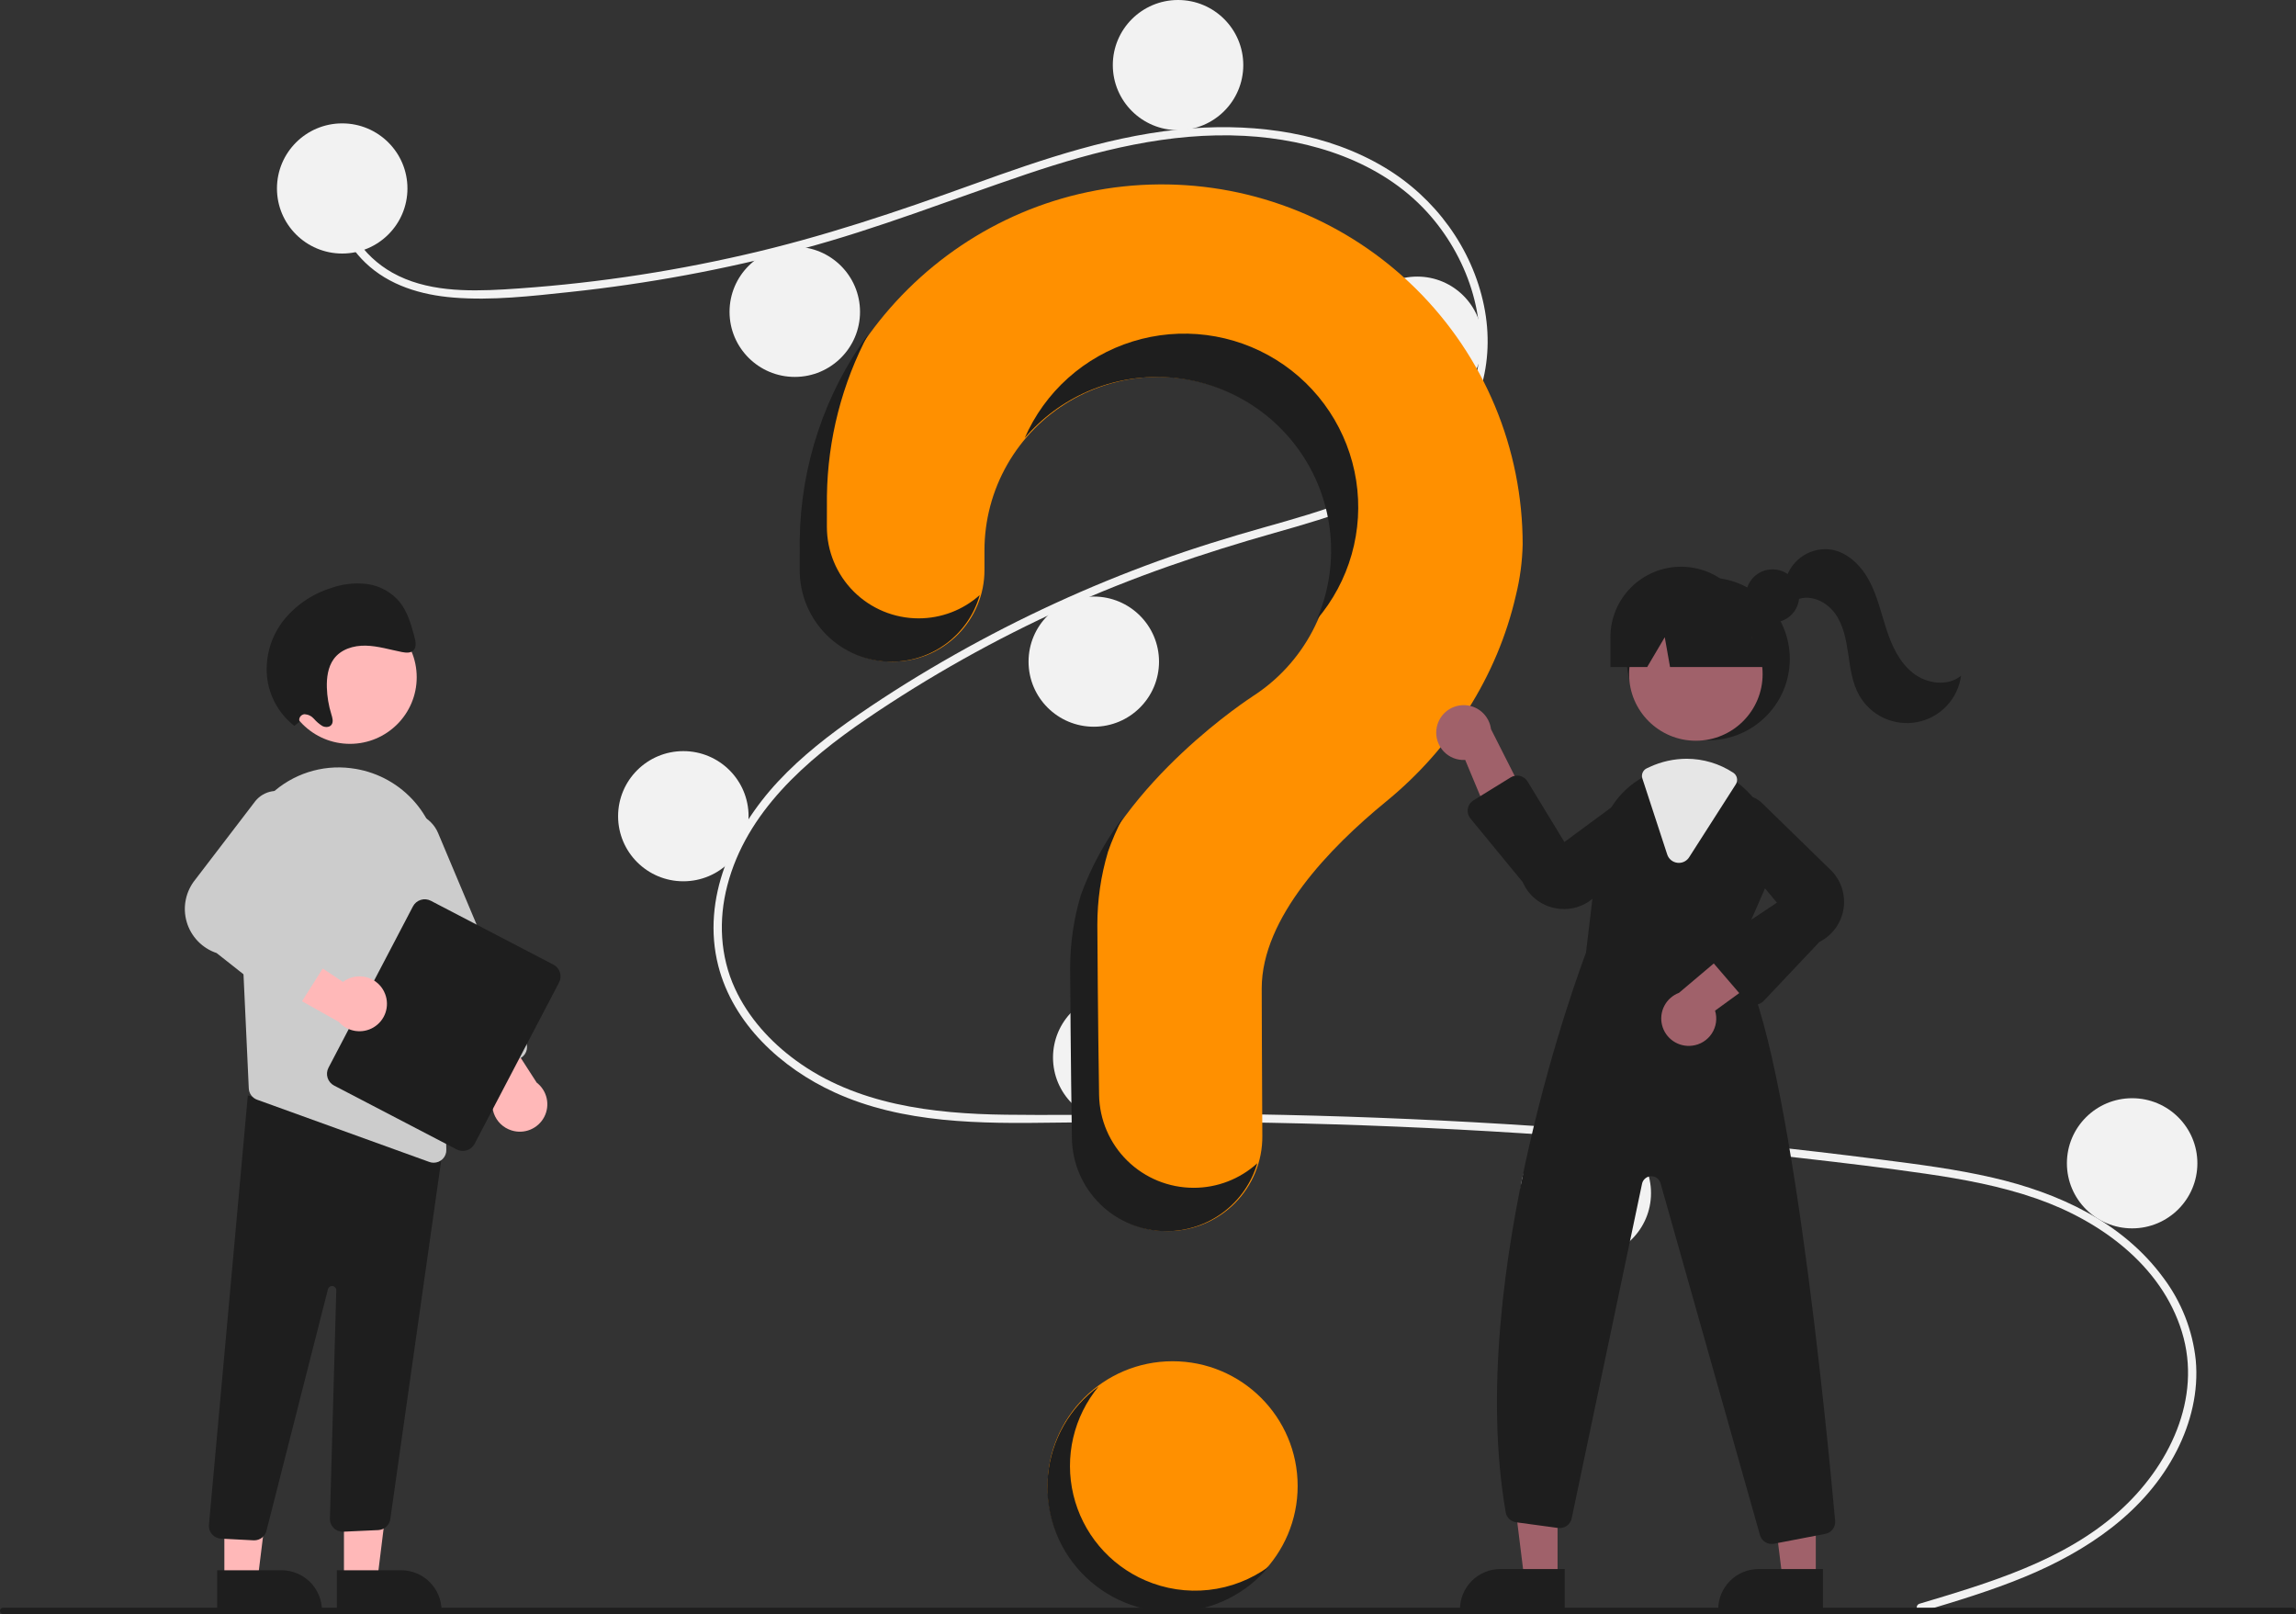 <svg width="350" height="246" viewBox="0 0 350 246" fill="none" xmlns="http://www.w3.org/2000/svg">
<rect x="0" y="0" width="350" height="246" fill="#333333" stroke="none"/>
<g clip-path="url(#clip0_23_599)">
<path d="M178.752 245.479C189.279 245.479 197.813 236.968 197.813 226.469C197.813 215.97 189.279 207.458 178.752 207.458C168.225 207.458 159.692 215.97 159.692 226.469C159.692 236.968 168.225 245.479 178.752 245.479Z" fill="#FF9000"/>
<path d="M292.621 244.411C303.284 241.217 314.621 237.886 323.078 230.293C330.635 223.508 335.737 213.147 332.606 202.972C329.482 192.817 320.124 186.046 310.462 182.678C304.982 180.768 299.249 179.708 293.518 178.876C287.288 177.971 281.031 177.23 274.776 176.516C249.451 173.627 224.031 171.863 198.516 171.222C185.926 170.906 173.338 170.913 160.746 171.096C149.501 171.258 137.657 171.254 127.225 166.487C119.112 162.781 111.749 156.036 109.489 147.174C106.879 136.944 111.692 126.526 118.596 119.117C122.235 115.211 126.489 111.924 130.876 108.902C135.636 105.623 140.562 102.576 145.595 99.733C155.507 94.134 165.869 89.369 176.575 85.488C181.856 83.573 187.216 81.92 192.622 80.396C197.187 79.109 201.767 77.82 206.178 76.066C214.707 72.676 222.82 66.933 224.988 57.518C227.044 48.595 223.578 38.908 217.503 32.28C210.474 24.611 199.876 21.249 189.716 20.705C178.309 20.095 167.165 22.942 156.444 26.555C145.009 30.409 133.82 34.841 122.144 37.963C110.565 41.055 98.762 43.243 86.842 44.507C81.007 45.127 74.996 45.827 69.126 45.352C64.206 44.955 59.312 43.512 55.686 40.03C52.578 37.044 50.726 32.941 51.362 28.61C51.478 27.824 52.676 28.158 52.561 28.94C51.786 34.211 55.379 39.068 59.806 41.556C64.922 44.432 71.148 44.436 76.845 44.107C89.197 43.363 101.465 41.594 113.522 38.819C125.369 36.12 136.794 32.262 148.205 28.141C159.043 24.227 170.124 20.406 181.702 19.558C191.749 18.823 202.317 20.282 211.07 25.519C218.762 30.121 224.418 37.796 226.221 46.603C227.982 55.209 225.543 63.871 219.011 69.877C212.248 76.095 202.975 78.753 194.333 81.202C183.372 84.307 172.647 87.937 162.265 92.65C151.741 97.414 141.649 103.073 132.099 109.564C122.881 115.847 113.784 123.752 110.869 134.96C109.511 140.181 109.761 145.718 112.034 150.649C114.054 155.034 117.382 158.722 121.258 161.567C130.507 168.355 142.164 169.748 153.336 169.887C165.883 170.043 178.431 169.62 190.982 169.826C216.562 170.245 242.089 171.798 267.564 174.485C273.947 175.158 280.322 175.903 286.69 176.719C292.417 177.453 298.163 178.182 303.794 179.486C313.806 181.803 323.548 186.26 329.771 194.726C332.533 198.396 334.244 202.745 334.721 207.308C335.157 212.071 333.988 216.842 331.829 221.079C327.05 230.456 318.1 236.42 308.594 240.339C303.503 242.437 298.222 244.027 292.952 245.606C292.184 245.836 291.856 244.64 292.621 244.411Z" fill="#F2F2F2"/>
<path d="M52.165 38.64C57.657 38.64 62.11 34.2 62.11 28.722C62.11 23.244 57.657 18.804 52.165 18.804C46.673 18.804 42.22 23.244 42.22 28.722C42.22 34.2 46.673 38.64 52.165 38.64Z" fill="#F2F2F2"/>
<path d="M121.156 57.444C126.648 57.444 131.101 53.003 131.101 47.525C131.101 42.047 126.648 37.607 121.156 37.607C115.664 37.607 111.211 42.047 111.211 47.525C111.211 53.003 115.664 57.444 121.156 57.444Z" fill="#F2F2F2"/>
<path d="M179.581 19.837C185.073 19.837 189.525 15.396 189.525 9.918C189.525 4.441 185.073 0 179.581 0C174.089 0 169.636 4.441 169.636 9.918C169.636 15.396 174.089 19.837 179.581 19.837Z" fill="#F2F2F2"/>
<path d="M216.045 61.989C221.537 61.989 225.989 57.549 225.989 52.071C225.989 46.593 221.537 42.153 216.045 42.153C210.552 42.153 206.1 46.593 206.1 52.071C206.1 57.549 210.552 61.989 216.045 61.989Z" fill="#F2F2F2"/>
<path d="M166.736 110.755C172.228 110.755 176.68 106.314 176.68 100.836C176.68 95.359 172.228 90.918 166.736 90.918C161.243 90.918 156.791 95.359 156.791 100.836C156.791 106.314 161.243 110.755 166.736 110.755Z" fill="#F2F2F2"/>
<path d="M104.167 134.311C109.66 134.311 114.112 129.87 114.112 124.392C114.112 118.915 109.66 114.474 104.167 114.474C98.675 114.474 94.223 118.915 94.223 124.392C94.223 129.87 98.675 134.311 104.167 134.311Z" fill="#F2F2F2"/>
<path d="M170.465 171.091C175.957 171.091 180.41 166.65 180.41 161.173C180.41 155.695 175.957 151.254 170.465 151.254C164.973 151.254 160.52 155.695 160.52 161.173C160.52 166.65 164.973 171.091 170.465 171.091Z" fill="#F2F2F2"/>
<path d="M241.735 191.754C247.227 191.754 251.68 187.314 251.68 181.836C251.68 176.358 247.227 171.917 241.735 171.917C236.243 171.917 231.79 176.358 231.79 181.836C231.79 187.314 236.243 191.754 241.735 191.754Z" fill="#F2F2F2"/>
<path d="M325.021 187.208C330.514 187.208 334.966 182.768 334.966 177.29C334.966 171.812 330.514 167.372 325.021 167.372C319.529 167.372 315.077 171.812 315.077 177.29C315.077 182.768 319.529 187.208 325.021 187.208Z" fill="#F2F2F2"/>
<path d="M176.71 28.104C146.921 28.313 122.53 52.457 122.107 82.165C122.103 82.439 122.101 84.368 122.102 86.891C122.102 90.589 123.575 94.136 126.197 96.751C128.819 99.367 132.375 100.836 136.084 100.836C137.922 100.836 139.742 100.474 141.44 99.772C143.138 99.07 144.681 98.041 145.98 96.744C147.279 95.447 148.309 93.907 149.012 92.213C149.714 90.518 150.075 88.703 150.073 86.869C150.072 85.153 150.071 83.966 150.071 83.893C150.07 79.301 151.267 74.789 153.545 70.799C155.823 66.809 159.103 63.48 163.063 61.138C167.023 58.796 171.525 57.522 176.128 57.442C180.731 57.362 185.275 58.479 189.314 60.682C193.353 62.885 196.748 66.098 199.164 70.007C201.58 73.915 202.934 78.383 203.093 82.972C203.253 87.56 202.211 92.111 200.072 96.177C197.933 100.242 194.77 103.683 190.894 106.159L190.898 106.165C190.898 106.165 170.997 118.943 164.93 136.472L164.935 136.473C163.868 140.064 163.328 143.79 163.33 147.535C163.33 149.075 163.421 162.546 163.596 173.479C163.658 177.251 165.204 180.849 167.901 183.495C170.597 186.14 174.229 187.623 178.012 187.622C179.913 187.622 181.795 187.247 183.55 186.519C185.305 185.79 186.898 184.723 188.238 183.378C189.578 182.034 190.638 180.438 191.358 178.683C192.077 176.928 192.441 175.049 192.429 173.153C192.368 163.14 192.335 151.481 192.335 150.635C192.335 139.871 202.746 129.147 211.298 122.154C221.146 114.1 228.232 103.126 231.078 90.746C231.708 88.197 232.056 85.587 232.114 82.963C232.114 75.725 230.678 68.559 227.889 61.877C225.1 55.195 221.012 49.13 215.862 44.031C210.712 38.931 204.602 34.899 197.882 32.165C191.163 29.432 183.967 28.051 176.71 28.104Z" fill="#FF9000"/>
<path d="M349.507 246H0.493C0.363 245.999 0.238 245.947 0.145 245.855C0.053 245.763 0.001 245.638 0.001 245.508C0.001 245.377 0.053 245.252 0.145 245.16C0.238 245.068 0.363 245.016 0.493 245.016H349.507C349.637 245.016 349.763 245.067 349.855 245.16C349.948 245.252 350 245.377 350 245.508C350 245.638 349.948 245.763 349.855 245.856C349.763 245.948 349.637 246 349.507 246Z" fill="#1E1E1E"/>
<path d="M260.404 112.819C267.27 112.819 272.835 107.269 272.835 100.421C272.835 93.574 267.27 88.023 260.404 88.023C253.539 88.023 247.974 93.574 247.974 100.421C247.974 107.269 253.539 112.819 260.404 112.819Z" fill="#1E1E1E"/>
<path d="M237.434 240.573H232.354L229.937 221.03H237.435L237.434 240.573Z" fill="#A0616A"/>
<path d="M228.725 239.125H238.522V245.277H222.557C222.557 244.469 222.716 243.669 223.026 242.923C223.336 242.176 223.79 241.498 224.363 240.927C224.936 240.356 225.616 239.902 226.365 239.593C227.113 239.284 227.915 239.125 228.725 239.125Z" fill="#1E1E1E"/>
<path d="M276.798 240.573H271.718L269.301 221.03H276.799L276.798 240.573Z" fill="#A0616A"/>
<path d="M268.089 239.125H277.886V245.277H261.921C261.921 244.469 262.08 243.669 262.39 242.923C262.7 242.176 263.155 241.498 263.728 240.927C264.3 240.356 264.98 239.902 265.729 239.593C266.477 239.284 267.279 239.125 268.089 239.125Z" fill="#1E1E1E"/>
<path d="M258.515 112.892C264.136 112.892 268.692 108.347 268.692 102.741C268.692 97.136 264.136 92.591 258.515 92.591C252.895 92.591 248.338 97.136 248.338 102.741C248.338 108.347 252.895 112.892 258.515 112.892Z" fill="#A0616A"/>
<path d="M264.581 145.637L269.135 135.202C270.241 132.754 270.558 130.024 270.042 127.389C269.526 124.753 268.203 122.343 266.255 120.489C265.855 120.095 265.43 119.726 264.983 119.386C262.736 117.633 259.967 116.677 257.114 116.671C255.196 116.678 253.302 117.098 251.562 117.902C251.413 117.969 251.268 118.039 251.118 118.109C250.833 118.245 250.551 118.394 250.277 118.547C248.494 119.569 246.975 120.994 245.845 122.708C244.715 124.422 244.005 126.378 243.772 128.416L241.762 145.211C241.257 146.529 223.224 194.137 229.53 230.484C229.597 230.872 229.787 231.228 230.072 231.501C230.357 231.774 230.722 231.949 231.113 232L237.507 232.868C237.974 232.932 238.447 232.817 238.833 232.546C239.218 232.276 239.486 231.869 239.583 231.409L250.311 180.409C250.377 180.092 250.549 179.806 250.797 179.598C251.046 179.39 251.357 179.271 251.682 179.26C252.006 179.249 252.325 179.347 252.587 179.538C252.85 179.729 253.04 180.002 253.128 180.314L268.285 233.947C268.393 234.337 268.627 234.68 268.949 234.925C269.272 235.17 269.666 235.302 270.071 235.302C270.192 235.302 270.313 235.291 270.432 235.269L278.242 233.769C278.697 233.685 279.103 233.434 279.381 233.066C279.659 232.698 279.79 232.24 279.747 231.781C278.599 219.016 272.499 155.071 264.581 145.637Z" fill="#1E1E1E"/>
<path d="M218.964 111.188C218.894 111.792 218.957 112.403 219.149 112.98C219.341 113.557 219.657 114.084 220.076 114.526C220.494 114.967 221.005 115.312 221.571 115.535C222.138 115.758 222.746 115.855 223.354 115.818L229.043 129.453L233.346 123.091L227.284 111.119C227.155 110.104 226.657 109.172 225.884 108.499C225.112 107.826 224.119 107.459 223.093 107.468C222.068 107.477 221.081 107.86 220.32 108.546C219.559 109.231 219.077 110.172 218.964 111.188Z" fill="#A0616A"/>
<path d="M257.951 159.365C258.556 159.293 259.137 159.09 259.655 158.769C260.172 158.449 260.613 158.019 260.946 157.51C261.279 157.001 261.496 156.426 261.582 155.824C261.667 155.223 261.62 154.61 261.443 154.029L273.411 145.334L266.206 142.643L255.944 151.312C254.985 151.674 254.192 152.374 253.716 153.28C253.24 154.186 253.114 155.235 253.361 156.228C253.609 157.22 254.212 158.088 255.058 158.666C255.904 159.245 256.933 159.493 257.951 159.365Z" fill="#A0616A"/>
<path d="M238.439 138.543C237.98 138.543 237.523 138.498 237.073 138.409C235.984 138.202 234.963 137.731 234.1 137.038C233.236 136.345 232.557 135.451 232.122 134.435L224.152 124.742C223.984 124.537 223.861 124.299 223.792 124.043C223.724 123.787 223.711 123.519 223.755 123.258C223.798 122.996 223.897 122.747 224.045 122.527C224.193 122.307 224.387 122.121 224.613 121.981L230.283 118.481C230.492 118.351 230.725 118.265 230.968 118.226C231.211 118.187 231.46 118.196 231.699 118.253C231.939 118.311 232.164 118.415 232.363 118.559C232.562 118.704 232.73 118.887 232.858 119.097L238.475 128.326L249.233 120.397C250.089 119.949 251.079 119.824 252.02 120.043C252.962 120.263 253.793 120.813 254.362 121.593C254.93 122.374 255.198 123.332 255.117 124.293C255.036 125.254 254.611 126.154 253.919 126.828L243.182 136.596C241.921 137.844 240.216 138.543 238.439 138.543Z" fill="#1E1E1E"/>
<path d="M267.507 153.12C267.492 153.12 267.478 153.12 267.463 153.12C267.202 153.113 266.944 153.052 266.708 152.94C266.472 152.829 266.262 152.669 266.091 152.471L261.05 146.605C260.878 146.405 260.751 146.171 260.677 145.919C260.602 145.667 260.582 145.401 260.618 145.141C260.654 144.88 260.746 144.63 260.886 144.407C261.026 144.184 261.212 143.993 261.431 143.847L270.871 137.571L262.319 127.317C261.822 126.49 261.639 125.512 261.805 124.561C261.971 123.611 262.474 122.752 263.223 122.141C263.971 121.53 264.915 121.208 265.882 121.234C266.848 121.26 267.773 121.632 268.488 122.282L278.882 132.412C279.7 133.158 280.324 134.09 280.701 135.129C281.079 136.168 281.198 137.283 281.048 138.377C280.898 139.472 280.484 140.515 279.842 141.415C279.199 142.315 278.347 143.046 277.359 143.546L268.864 152.536C268.689 152.72 268.479 152.867 268.246 152.968C268.012 153.068 267.761 153.12 267.507 153.12Z" fill="#1E1E1E"/>
<path d="M255.928 131.506C255.847 131.506 255.766 131.501 255.686 131.491C255.335 131.448 255.003 131.306 254.731 131.082C254.458 130.857 254.256 130.559 254.148 130.223L250.36 118.639C250.265 118.346 250.28 118.029 250.401 117.746C250.522 117.463 250.742 117.234 251.02 117.1L251.143 117.042C251.255 116.989 251.365 116.937 251.478 116.887C253.244 116.07 255.167 115.644 257.114 115.638C259.642 115.642 262.114 116.383 264.225 117.769C264.508 117.957 264.706 118.248 264.776 118.58C264.846 118.912 264.782 119.258 264.599 119.544L257.493 130.647C257.326 130.911 257.095 131.128 256.821 131.278C256.548 131.428 256.24 131.507 255.928 131.506Z" fill="#E6E6E6"/>
<path d="M270.205 94.887C272.451 94.887 274.272 93.07 274.272 90.83C274.272 88.589 272.451 86.773 270.205 86.773C267.958 86.773 266.137 88.589 266.137 90.83C266.137 93.07 267.958 94.887 270.205 94.887Z" fill="#1E1E1E"/>
<path d="M256.261 86.371C253.403 86.371 250.663 87.503 248.643 89.518C246.622 91.533 245.487 94.266 245.487 97.115V101.661H251.093L253.775 97.115L254.579 101.661H271.592L267.034 97.115C267.034 94.266 265.899 91.533 263.879 89.518C261.858 87.503 259.118 86.371 256.261 86.371Z" fill="#1E1E1E"/>
<path d="M272.295 88.051C272.745 86.648 273.677 85.448 274.926 84.663C276.175 83.877 277.661 83.555 279.124 83.755C281.717 84.187 283.766 86.265 284.987 88.586C286.209 90.907 286.773 93.505 287.593 95.995C288.414 98.485 289.579 100.989 291.651 102.601C293.724 104.213 296.904 104.65 298.94 102.992C298.707 104.72 297.936 106.331 296.735 107.598C295.534 108.865 293.964 109.723 292.247 110.052C290.53 110.38 288.753 110.161 287.167 109.427C285.581 108.693 284.267 107.48 283.411 105.96C282.337 104.054 282.059 101.82 281.741 99.657C281.422 97.494 281.009 95.256 279.726 93.483C278.444 91.71 276.044 90.551 274.007 91.359L272.295 88.051Z" fill="#1E1E1E"/>
<path d="M140.032 94.24C136.323 94.24 132.767 92.77 130.145 90.155C127.523 87.54 126.05 83.993 126.049 80.294C126.049 77.772 126.051 75.843 126.055 75.569C126.173 66.929 128.354 58.441 132.419 50.81C125.741 59.928 122.069 70.891 121.911 82.181C121.907 82.455 121.906 84.384 121.906 86.906C121.906 90.605 123.379 94.152 126.001 96.767C128.623 99.382 132.18 100.852 135.888 100.852C138.935 100.851 141.899 99.858 144.328 98.024C146.758 96.189 148.521 93.615 149.35 90.69C146.789 92.98 143.471 94.244 140.032 94.24Z" fill="#1E1E1E"/>
<path d="M177.658 57.489C181.945 57.693 186.118 58.932 189.82 61.099C193.521 63.266 196.64 66.297 198.908 69.931C201.176 73.565 202.526 77.694 202.842 81.963C203.158 86.232 202.43 90.513 200.721 94.44C203.193 91.545 205.009 88.152 206.047 84.494C207.085 80.835 207.32 76.996 206.735 73.239C206.15 69.481 204.76 65.894 202.66 62.721C200.559 59.547 197.797 56.864 194.562 54.852C191.327 52.84 187.695 51.547 183.913 51.062C180.132 50.577 176.29 50.911 172.65 52.041C169.01 53.171 165.657 55.071 162.819 57.61C159.982 60.15 157.727 63.27 156.208 66.757C158.833 63.678 162.132 61.24 165.851 59.633C169.57 58.026 173.61 57.292 177.658 57.489Z" fill="#1E1E1E"/>
<path d="M181.96 181.025C178.177 181.026 174.545 179.544 171.848 176.898C169.152 174.252 167.606 170.655 167.544 166.882C167.369 155.949 167.278 142.478 167.278 140.939C167.276 137.193 167.816 133.467 168.883 129.877L168.878 129.875C169.508 128.073 170.269 126.319 171.155 124.626C168.436 128.24 166.272 132.238 164.734 136.487L164.74 136.489C163.673 140.08 163.132 143.806 163.134 147.551C163.134 149.091 163.225 162.561 163.401 173.495C163.462 177.267 165.008 180.864 167.705 183.51C170.402 186.156 174.033 187.638 177.816 187.638C180.935 187.637 183.97 186.628 186.466 184.761C188.961 182.895 190.783 180.272 191.657 177.286C189.006 179.696 185.547 181.03 181.96 181.025Z" fill="#1E1E1E"/>
<path d="M52.434 240.761L57.513 240.761L59.93 221.218L52.432 221.219L52.434 240.761Z" fill="#FFB8B8"/>
<path d="M67.311 245.465L51.345 245.466L51.345 239.314L61.142 239.313C62.778 239.313 64.347 239.961 65.504 241.115C66.661 242.269 67.311 243.834 67.311 245.465Z" fill="#1E1E1E"/>
<path d="M34.202 240.761L39.281 240.761L41.698 221.218L34.2 221.219L34.202 240.761Z" fill="#FFB8B8"/>
<path d="M49.079 245.465L33.113 245.466L33.113 239.314L42.91 239.313C44.546 239.313 46.115 239.961 47.272 241.115C48.429 242.269 49.079 243.834 49.079 245.465Z" fill="#1E1E1E"/>
<path d="M38.641 234.751L33.679 234.491C33.423 234.477 33.172 234.413 32.941 234.303C32.711 234.192 32.504 234.037 32.334 233.846C32.163 233.655 32.033 233.432 31.949 233.19C31.866 232.949 31.832 232.693 31.848 232.438L37.779 166.95L65.09 174.3L67.721 173.584L59.492 231.559C59.422 231.995 59.205 232.394 58.877 232.69C58.548 232.987 58.129 233.162 57.687 233.189L52.338 233.437C52.07 233.452 51.803 233.411 51.552 233.318C51.301 233.224 51.072 233.08 50.88 232.893C50.688 232.707 50.537 232.483 50.436 232.236C50.335 231.988 50.287 231.722 50.294 231.455L51.263 196.66C51.268 196.499 51.212 196.342 51.106 196.221C51.001 196.099 50.853 196.021 50.693 196.002C50.533 195.984 50.371 196.026 50.24 196.12C50.109 196.214 50.019 196.354 49.986 196.511L40.639 233.214C40.551 233.65 40.314 234.041 39.969 234.322C39.623 234.603 39.191 234.755 38.746 234.754C38.711 234.754 38.676 234.753 38.641 234.751Z" fill="#1E1E1E"/>
<path d="M53.346 113.366C58.966 113.366 63.523 108.822 63.523 103.216C63.523 97.61 58.966 93.066 53.346 93.066C47.725 93.066 43.169 97.61 43.169 103.216C43.169 108.822 47.725 113.366 53.346 113.366Z" fill="#FFB8B8"/>
<path d="M36.401 133.037L37.52 157.117L37.925 165.877C37.941 166.259 38.071 166.627 38.298 166.934C38.525 167.242 38.838 167.474 39.199 167.603L65.443 177.085C65.655 177.163 65.879 177.203 66.106 177.201C66.364 177.202 66.62 177.151 66.859 177.051C67.097 176.952 67.313 176.805 67.493 176.621C67.674 176.436 67.815 176.217 67.908 175.976C68.002 175.736 68.046 175.479 68.038 175.222L66.962 131.925C66.891 128.373 65.58 124.957 63.255 122.265C60.929 119.574 57.735 117.776 54.223 117.181C53.969 117.143 53.711 117.104 53.453 117.07C51.275 116.8 49.064 117.01 46.976 117.684C44.889 118.358 42.974 119.48 41.368 120.971C39.705 122.497 38.398 124.369 37.539 126.453C36.681 128.538 36.293 130.786 36.401 133.037Z" fill="#CCCCCC"/>
<path d="M77.979 172.28C77.359 172.088 76.792 171.754 76.323 171.304C75.855 170.855 75.499 170.302 75.283 169.691C75.067 169.079 74.997 168.426 75.079 167.783C75.161 167.14 75.392 166.525 75.755 165.987L66.855 154.185L74.535 153.71L81.809 164.991C82.588 165.592 83.129 166.446 83.339 167.406C83.549 168.365 83.414 169.367 82.957 170.236C82.5 171.106 81.751 171.787 80.841 172.161C79.931 172.535 78.918 172.577 77.979 172.28Z" fill="#FFB8B8"/>
<path d="M71.722 163.851C71.486 163.756 71.272 163.614 71.091 163.436C70.91 163.257 70.767 163.045 70.669 162.81L57.261 130.95C56.998 130.326 56.861 129.657 56.857 128.98C56.854 128.303 56.984 127.633 57.24 127.006C57.497 126.379 57.875 125.81 58.352 125.329C58.829 124.848 59.397 124.466 60.023 124.204C60.648 123.942 61.32 123.805 61.998 123.802C62.677 123.799 63.349 123.93 63.977 124.186C64.605 124.442 65.177 124.819 65.658 125.296C66.14 125.772 66.523 126.339 66.785 126.963L80.193 158.824C80.391 159.296 80.393 159.828 80.199 160.302C80.005 160.776 79.63 161.154 79.157 161.352L73.204 163.844C72.97 163.943 72.718 163.994 72.464 163.996C72.21 163.997 71.957 163.948 71.722 163.851Z" fill="#CCCCCC"/>
<path d="M50.074 162.727L62.952 138.134C63.2 137.661 63.626 137.306 64.137 137.146C64.648 136.986 65.201 137.035 65.676 137.282L84.368 147.018C84.843 147.266 85.199 147.691 85.359 148.2C85.519 148.71 85.471 149.262 85.223 149.735L72.345 174.328C72.097 174.801 71.671 175.157 71.16 175.316C70.649 175.476 70.096 175.428 69.621 175.181L50.929 165.444C50.454 165.197 50.098 164.772 49.938 164.262C49.777 163.753 49.826 163.201 50.074 162.727Z" fill="#1E1E1E"/>
<path d="M58.71 151.492C58.481 150.885 58.113 150.34 57.636 149.901C57.158 149.461 56.584 149.139 55.959 148.96C55.335 148.781 54.677 148.75 54.038 148.869C53.399 148.989 52.797 149.256 52.28 149.649L39.941 141.485L39.92 149.159L51.641 155.735C52.288 156.475 53.175 156.964 54.148 157.116C55.12 157.269 56.115 157.075 56.959 156.568C57.802 156.062 58.44 155.276 58.76 154.348C59.08 153.419 59.062 152.408 58.71 151.492Z" fill="#FFB8B8"/>
<path d="M43.109 153.217L33.025 145.25C31.934 144.885 30.948 144.261 30.153 143.432C29.357 142.603 28.774 141.594 28.456 140.491C28.137 139.389 28.091 138.225 28.322 137.101C28.554 135.976 29.055 134.925 29.783 134.036L38.94 122.069C39.576 121.293 40.471 120.772 41.461 120.6C42.45 120.429 43.469 120.618 44.331 121.134C45.192 121.65 45.838 122.457 46.152 123.409C46.465 124.361 46.425 125.394 46.037 126.319L38.793 138.138L49.439 143.174C49.687 143.292 49.907 143.46 50.084 143.668C50.262 143.876 50.393 144.119 50.469 144.382C50.546 144.644 50.565 144.92 50.527 145.19C50.489 145.461 50.393 145.72 50.247 145.951L45.949 152.735C45.804 152.964 45.612 153.16 45.386 153.31C45.16 153.46 44.905 153.561 44.637 153.607C44.626 153.609 44.615 153.611 44.605 153.612C44.342 153.652 44.073 153.637 43.816 153.569C43.559 153.501 43.318 153.382 43.109 153.217Z" fill="#CCCCCC"/>
<path d="M45.656 110.013C45.612 109.885 45.598 109.75 45.615 109.616C45.632 109.483 45.679 109.355 45.754 109.242C45.828 109.13 45.927 109.036 46.043 108.967C46.16 108.899 46.29 108.858 46.425 108.848C46.7 108.863 46.97 108.933 47.218 109.055C47.465 109.177 47.685 109.348 47.865 109.557C48.233 109.98 48.662 110.347 49.138 110.646C49.63 110.894 50.298 110.859 50.578 110.387C50.842 109.944 50.661 109.35 50.502 108.836C50.096 107.526 49.869 106.168 49.826 104.798C49.78 103.269 49.997 101.673 50.846 100.48C51.941 98.941 53.9 98.356 55.754 98.399C57.608 98.441 59.431 99.012 61.268 99.373C61.902 99.497 62.647 99.561 63.071 99.071C63.522 98.55 63.356 97.707 63.164 97.003C62.667 95.178 62.139 93.29 60.983 91.816C59.733 90.284 57.947 89.281 55.985 89.01C54.102 88.777 52.19 88.993 50.407 89.641C47.502 90.555 44.945 92.331 43.08 94.732C41.157 97.286 40.326 100.495 40.769 103.659C41.201 106.414 42.665 108.903 44.865 110.624L45.656 110.013Z" fill="#1E1E1E"/>
<path d="M174.553 240.842C171.845 239.665 169.448 237.878 167.552 235.62C165.656 233.361 164.312 230.695 163.626 227.83C162.94 224.965 162.931 221.98 163.6 219.111C164.269 216.242 165.597 213.567 167.479 211.298C165.297 212.887 163.478 214.922 162.143 217.266C160.809 219.611 159.99 222.211 159.74 224.895C159.491 227.579 159.817 230.286 160.696 232.835C161.575 235.384 162.988 237.717 164.841 239.68C166.693 241.643 168.944 243.19 171.442 244.219C173.94 245.248 176.629 245.736 179.33 245.649C182.032 245.563 184.684 244.904 187.11 243.717C189.537 242.53 191.683 240.842 193.405 238.765C190.719 240.724 187.564 241.946 184.257 242.31C180.949 242.674 177.603 242.168 174.553 240.842Z" fill="#1E1E1E"/>
</g>
<defs>
<clipPath id="clip0_23_599">
<rect width="350" height="246" fill="white"/>
</clipPath>
</defs>
</svg>
